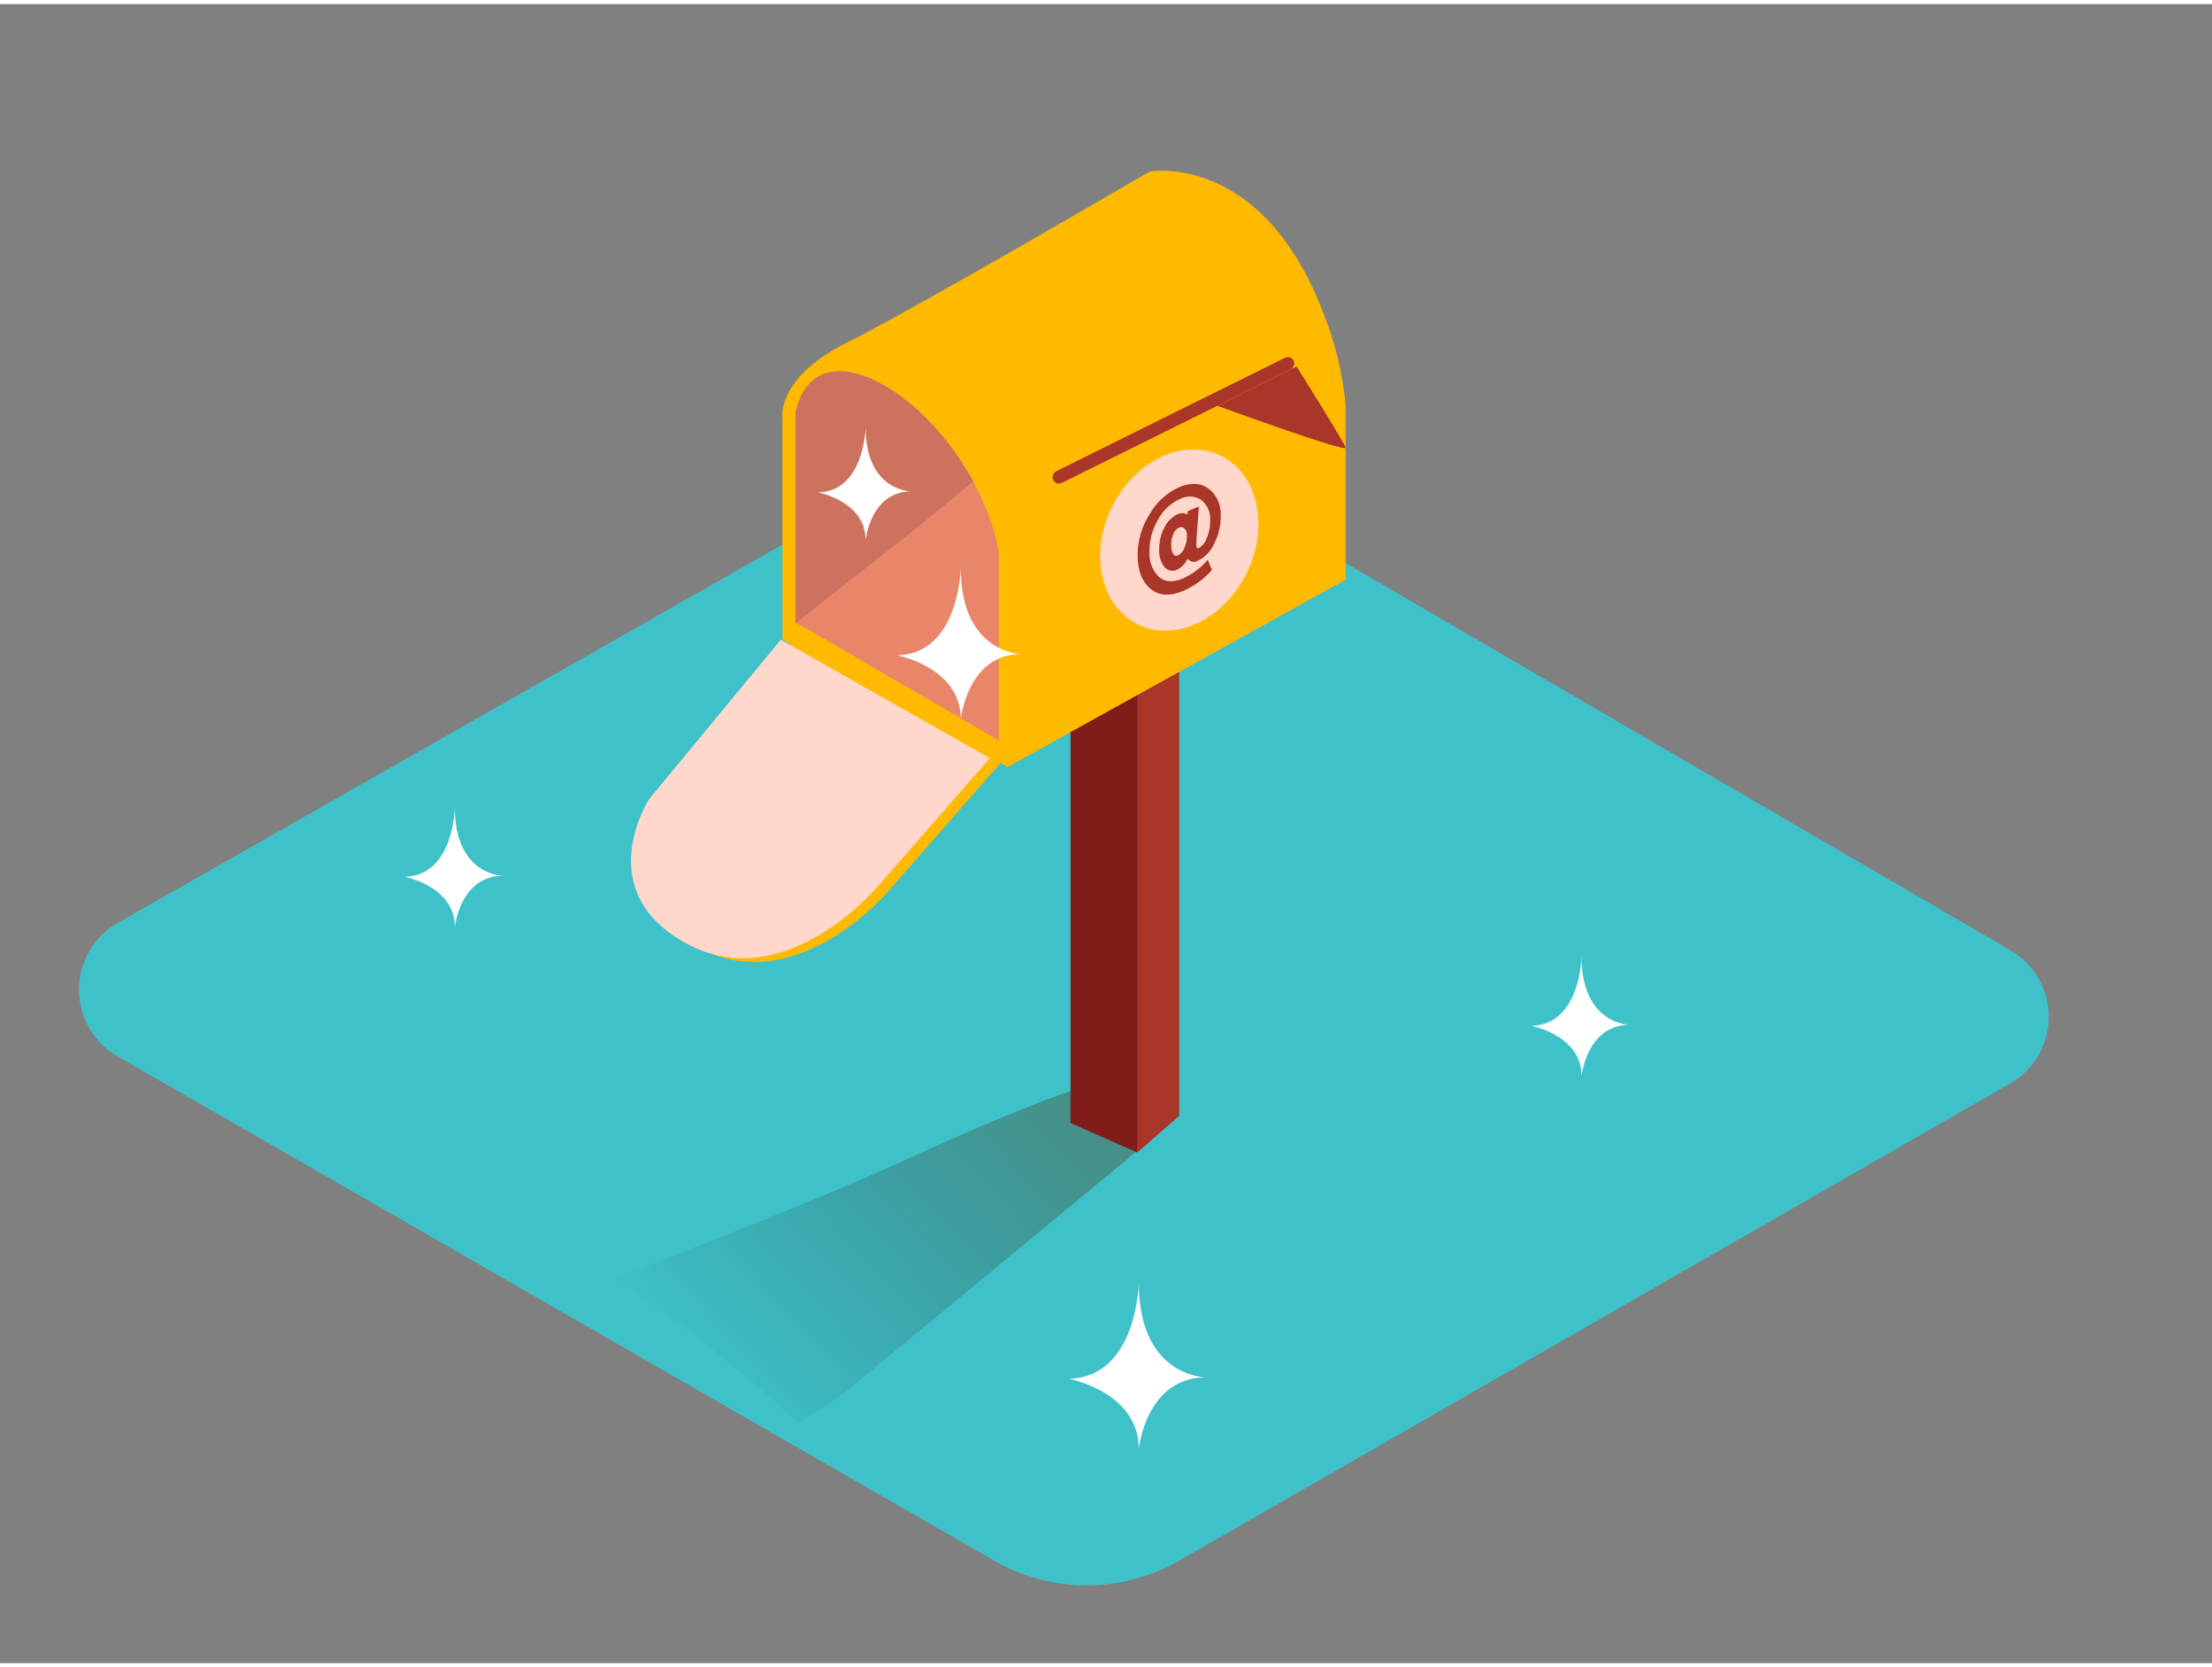 <svg id="Layer_2" data-name="Layer 2" xmlns="http://www.w3.org/2000/svg" xmlns:xlink="http://www.w3.org/1999/xlink" viewBox="0 0 400 300" width="406" height="306" class="illustration styles_illustrationTablet__1DWOa"><rect x="0" y="0" width="400" height="300" fill="#808080" stroke="none"/><defs><linearGradient id="linear-gradient" x1="126.76" y1="249.13" x2="186.77" y2="192.67" gradientUnits="userSpaceOnUse"><stop offset="0" stop-opacity="0"></stop><stop offset="0.99" stop-color="#552800"></stop></linearGradient></defs><title>PP</title><path d="M21.33,166.12,177.55,77.21a25.05,25.05,0,0,1,25,.13l161,93.75a13.92,13.92,0,0,1-.07,24.11L213.23,281.47a33.57,33.57,0,0,1-33.46,0L21.28,190.29A13.92,13.92,0,0,1,21.33,166.12Z" fill="#3fc1c9"></path><path d="M144.53,256.63l8.35-5.65,60.5-50-14.32-6.15c-8.59,2.3-24,9-32,12.65-11.81,5.44-23.77,10.37-35.87,15.13q-10.05,4-20.13,7.88C123.1,238.06,133.9,247.23,144.53,256.63Z" opacity="0.32" fill="url(#linear-gradient)"></path><polyline points="205.67 207.67 193.58 202.33 193.58 110 209.46 104.33" fill="#7f1d18"></polyline><polyline points="213.24 92.33 213.24 201 205.67 207.67 205.67 103" fill="#aa3529"></polyline><path d="M141.49,114.93V74.72s-1.06-7.14,11.64-13.49,54.76-30.95,54.76-30.95,20.63-3.7,31.74,26.45a59.73,59.73,0,0,1,3.7,15.8v31.55l-61.11,33.86Z" fill="#FFBA00"></path><path d="M143.85,112V74.19s1.32-10.58,12.17-6.88,22.22,18.25,24.6,31.74v34.12l-35.45-20.63" fill="#e98669"></path><rect x="211.03" y="51" width="2.34" height="48.53" rx="1.17" ry="1.17" transform="translate(185.37 -148.28) rotate(63.63)" fill="#aa3529"></rect><path d="M234.46,65.53s8.55,13.61,8.87,14.66-23.2-7.55-23.2-7.55" fill="#aa3529"></path><path d="M143.28,115.61l-23.81,28.83s-10.85,16.67,6.88,26.19,34.39-10.32,34.39-10.32L181.11,137Z" fill="#FFBA00"></path><path d="M141.2,114.93l-23.81,28.83s-10.85,16.67,6.88,26.19,34.39-10.32,34.39-10.32L179,136.36Z" fill="#ffd7cb"></path><path d="M176,86.31c-4.86-8.93-12.57-16.6-20-19.15C145.17,63.46,143.85,74,143.85,74v38C155.85,102.38,161.62,98.28,176,86.31Z" fill="#cd725f"></path><ellipse cx="213.24" cy="96.9" rx="17" ry="13.57" transform="translate(32.01 245.28) rotate(-63.74)" fill="#ffd7cb"></ellipse><path d="M218.52,87.6a5.73,5.73,0,0,1,2.22,4.88,10.5,10.5,0,0,1-1.16,5.06,6.21,6.21,0,0,1-3,3.13,1.37,1.37,0,0,1-1.82-.39,4,4,0,0,1-1.92,2,1.85,1.85,0,0,1-2.21-.42,4.53,4.53,0,0,1-1-3.13,8,8,0,0,1,.93-4.06A5,5,0,0,1,213,92.23a1.8,1.8,0,0,1,1.68.08l.11-.63,2-.82-.44,6.08c0,.41,0,.76,0,1.06s.15.49.42.38a3.3,3.3,0,0,0,1.43-1.79,7.32,7.32,0,0,0,.63-3.26,4.28,4.28,0,0,0-1.64-3.68,3.79,3.79,0,0,0-3.8-.16,8.46,8.46,0,0,0-4,3.78,11.05,11.05,0,0,0-1.53,5.9,5.9,5.9,0,0,0,1.67,4.37q1.6,1.48,4.43.31a13.25,13.25,0,0,0,4.45-3.36l.75,1.84A15.13,15.13,0,0,1,214,106.1q-3.68,1.53-5.92-.34T205.72,100a13.86,13.86,0,0,1,2.12-7.67,11.74,11.74,0,0,1,5.46-5Q216.39,86.09,218.52,87.6Zm-4.36,10.73a5,5,0,0,0,.48-2.23,1.65,1.65,0,0,0-.46-1.28.9.9,0,0,0-1-.14,2.11,2.11,0,0,0-1,1.16,4.71,4.71,0,0,0-.38,2.09,3,3,0,0,0,.34,1.48.62.62,0,0,0,.82.31,2.55,2.55,0,0,0,1.23-1.4" fill="#aa3529"></path><path d="M156.53,76.48s-.18,11.64-8.6,11.82c0,0,8.6,1.61,8.6,8.6,0,0,.9-8.78,8.24-8.78C164.76,88.12,156.53,88.12,156.53,76.48Z" fill="#fff"></path><path d="M173.74,101.93s-.24,15.59-11.51,15.83c0,0,11.51,2.16,11.51,11.51,0,0,1.2-11.75,11-11.75C184.78,117.53,173.74,117.53,173.74,101.93Z" fill="#fff"></path><path d="M286,172.28s-.19,12.29-9.07,12.48c0,0,9.07,1.7,9.07,9.07,0,0,.95-9.26,8.7-9.26C294.73,184.57,286,184.57,286,172.28Z" fill="#fff"></path><path d="M82.25,145.33s-.19,12.29-9.07,12.48c0,0,9.07,1.7,9.07,9.07,0,0,.95-9.26,8.7-9.26C90.95,157.61,82.25,157.61,82.25,145.33Z" fill="#fff"></path><path d="M205.93,231.19s-.26,17.12-12.65,17.39c0,0,12.65,2.37,12.65,12.65,0,0,1.32-12.91,12.12-12.91C218.05,248.32,205.93,248.32,205.93,231.19Z" fill="#fff"></path></svg>